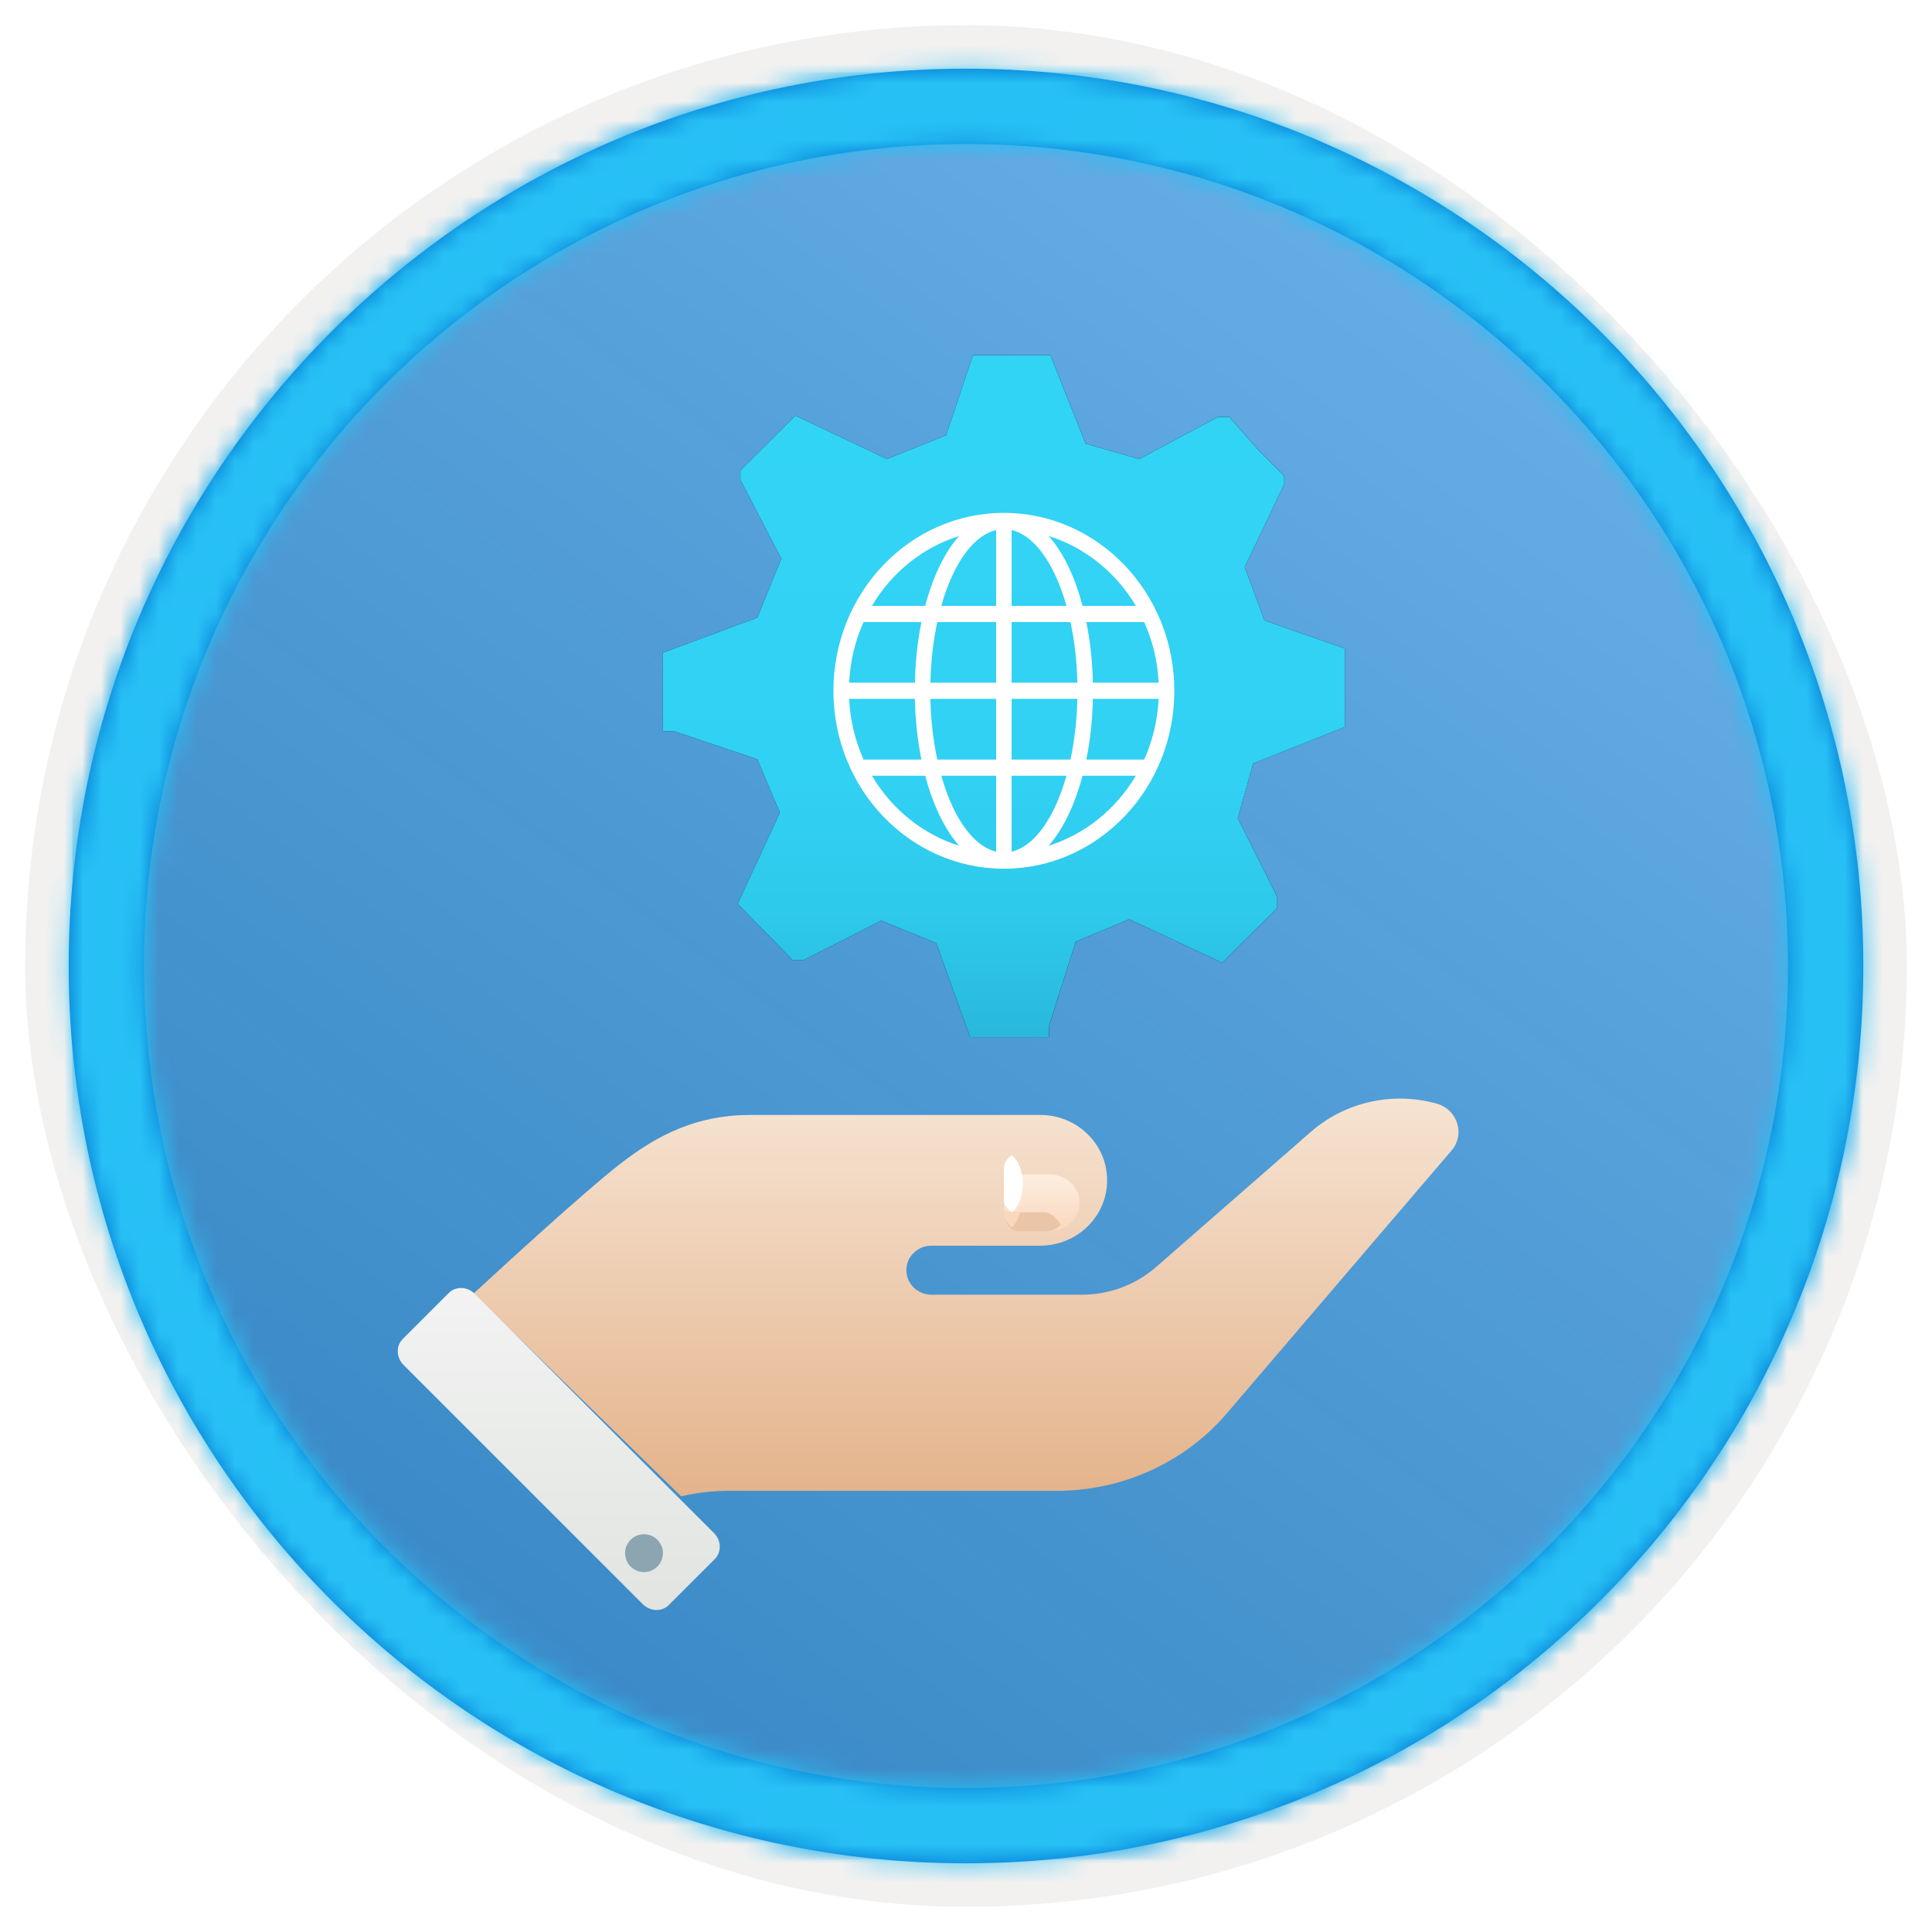 <?xml version="1.0" encoding="UTF-8"?>
<svg width="102px" height="102px" viewBox="0 0 102 102" version="1.1" xmlns="http://www.w3.org/2000/svg" xmlns:xlink="http://www.w3.org/1999/xlink">
    <title>Examine Microsoft Azure security, privacy, compliance and trust/describe-azure-governance-methodologies</title>
    <defs>
        <rect id="path-1" x="0" y="0" width="94.34" height="94.34" rx="47.17"></rect>
        <filter x="-2.9%" y="-2.9%" width="106.4%" height="106.4%" filterUnits="objectBoundingBox" id="filter-3">
            <feMorphology radius="2.5" operator="dilate" in="SourceAlpha" result="shadowSpreadOuter1"></feMorphology>
            <feOffset dx="0.5" dy="0.5" in="shadowSpreadOuter1" result="shadowOffsetOuter1"></feOffset>
            <feMorphology radius="1" operator="erode" in="SourceAlpha" result="shadowInner"></feMorphology>
            <feOffset dx="0.5" dy="0.5" in="shadowInner" result="shadowInner"></feOffset>
            <feComposite in="shadowOffsetOuter1" in2="shadowInner" operator="out" result="shadowOffsetOuter1"></feComposite>
            <feColorMatrix values="0 0 0 0 0.822   0 0 0 0 0.832   0 0 0 0 0.836  0 0 0 1 0" type="matrix" in="shadowOffsetOuter1"></feColorMatrix>
        </filter>
        <linearGradient x1="77.83%" y1="11.2%" x2="-99.689%" y2="253.808%" id="linearGradient-4">
            <stop stop-color="#FFFFFF" offset="0%"></stop>
            <stop stop-color="#000000" stop-opacity="0.5" offset="100%"></stop>
        </linearGradient>
        <rect id="path-5" x="0" y="0" width="94.34" height="94.34"></rect>
        <rect id="path-6" x="0" y="0" width="94.34" height="94.34"></rect>
        <path d="M48.113,0.739 C74.277,0.739 95.487,21.949 95.487,48.113 C95.487,74.277 74.277,95.487 48.113,95.487 C21.949,95.487 0.739,74.277 0.739,48.113 C0.739,21.949 21.949,0.739 48.113,0.739 Z M48.113,4.717 C24.146,4.717 4.717,24.146 4.717,48.113 C4.717,72.08 24.146,91.509 48.113,91.509 C72.08,91.509 91.509,72.08 91.509,48.113 C91.509,24.146 72.08,4.717 48.113,4.717 Z" id="path-7"></path>
        <filter x="-33.3%" y="-36.2%" width="166.7%" height="169.8%" filterUnits="objectBoundingBox" id="filter-9">
            <feOffset dx="0" dy="2" in="SourceAlpha" result="shadowOffsetOuter1"></feOffset>
            <feGaussianBlur stdDeviation="2" in="shadowOffsetOuter1" result="shadowBlurOuter1"></feGaussianBlur>
            <feColorMatrix values="0 0 0 0 0   0 0 0 0 0   0 0 0 0 0  0 0 0 0.1 0" type="matrix" in="shadowBlurOuter1" result="shadowMatrixOuter1"></feColorMatrix>
            <feMerge>
                <feMergeNode in="shadowMatrixOuter1"></feMergeNode>
                <feMergeNode in="SourceGraphic"></feMergeNode>
            </feMerge>
        </filter>
        <linearGradient x1="50%" y1="125.699%" x2="50%" y2="6.868%" id="linearGradient-10">
            <stop stop-color="#198AB3" offset="0%"></stop>
            <stop stop-color="#198AB3" offset="0%"></stop>
            <stop stop-color="#22A5CB" offset="11%"></stop>
            <stop stop-color="#29BADE" offset="23%"></stop>
            <stop stop-color="#2EC9EB" offset="37%"></stop>
            <stop stop-color="#31D1F3" offset="53%"></stop>
            <stop stop-color="#32D4F5" offset="100%"></stop>
        </linearGradient>
        <path d="M20.455,-0.245 L22.314,4.421 L25.14,5.236 L29.306,3.014 L29.901,3.014 L31.463,4.792 L32.802,6.125 L32.802,6.57 L30.719,10.94 L31.76,13.755 L36,15.236 L36,19.384 L31.165,21.31 L30.347,24.199 L32.43,28.347 L32.43,28.94 L29.529,31.829 L24.62,29.532 L21.793,30.718 L20.38,35.162 L20.38,35.755 L16.215,35.755 L14.43,30.792 L11.529,29.607 L7.438,31.681 L6.843,31.681 L3.942,28.718 L6.174,23.903 L4.983,21.088 L0.595,19.607 L0,19.607 L0,15.458 L4.983,13.607 L6.248,10.495 L4.091,6.347 L4.091,5.829 L6.992,2.94 L11.826,5.236 L14.95,3.977 L16.364,-0.245 L20.455,-0.245 Z" id="path-11"></path>
        <filter x="0.0%" y="0.0%" width="100.0%" height="100.0%" filterUnits="objectBoundingBox" id="filter-12">
            <feOffset dx="0" dy="0" in="SourceAlpha" result="shadowOffsetOuter1"></feOffset>
            <feColorMatrix values="0 0 0 0 0   0 0 0 0 0   0 0 0 0 0  0 0 0 0.1 0" type="matrix" in="shadowOffsetOuter1"></feColorMatrix>
        </filter>
        <filter x="-66.7%" y="-63.2%" width="233.3%" height="226.3%" filterUnits="objectBoundingBox" id="filter-13">
            <feOffset dx="0" dy="2" in="SourceAlpha" result="shadowOffsetOuter1"></feOffset>
            <feGaussianBlur stdDeviation="2" in="shadowOffsetOuter1" result="shadowBlurOuter1"></feGaussianBlur>
            <feColorMatrix values="0 0 0 0 0   0 0 0 0 0   0 0 0 0 0  0 0 0 0.1 0" type="matrix" in="shadowBlurOuter1" result="shadowMatrixOuter1"></feColorMatrix>
            <feMerge>
                <feMergeNode in="shadowMatrixOuter1"></feMergeNode>
                <feMergeNode in="SourceGraphic"></feMergeNode>
            </feMerge>
        </filter>
        <filter x="-21.4%" y="-49.2%" width="142.9%" height="196.9%" filterUnits="objectBoundingBox" id="filter-14">
            <feOffset dx="0" dy="2" in="SourceAlpha" result="shadowOffsetOuter1"></feOffset>
            <feGaussianBlur stdDeviation="2" in="shadowOffsetOuter1" result="shadowBlurOuter1"></feGaussianBlur>
            <feColorMatrix values="0 0 0 0 0   0 0 0 0 0   0 0 0 0 0  0 0 0 0.099 0" type="matrix" in="shadowBlurOuter1" result="shadowMatrixOuter1"></feColorMatrix>
            <feMerge>
                <feMergeNode in="shadowMatrixOuter1"></feMergeNode>
                <feMergeNode in="SourceGraphic"></feMergeNode>
            </feMerge>
        </filter>
        <linearGradient x1="50%" y1="0%" x2="50%" y2="100%" id="linearGradient-15">
            <stop stop-color="#F6E4D3" offset="0%"></stop>
            <stop stop-color="#E4B38B" offset="100%"></stop>
        </linearGradient>
        <linearGradient x1="50%" y1="0%" x2="50%" y2="100%" id="linearGradient-16">
            <stop stop-color="#F2F3F2" offset="0%"></stop>
            <stop stop-color="#E1E4E1" offset="100%"></stop>
        </linearGradient>
        <linearGradient x1="50%" y1="0%" x2="50%" y2="100%" id="linearGradient-17">
            <stop stop-color="#FDEEE0" offset="0%"></stop>
            <stop stop-color="#F9D8BE" offset="100%"></stop>
        </linearGradient>
    </defs>
    <g id="Badges" stroke="none" stroke-width="1" fill="none" fill-rule="evenodd">
        <g id="Examine-Microsoft-Azure-security,-privacy,-compliance-and-trust" transform="translate(-159, -319)">
            <g id="Examine-Microsoft-Azure-security,-privacy,-compliance-and-trust/describe-azure-governance-methodologies" transform="translate(160, 320)">
                <g id="Badge-Plates/Circle">
                    <g id="BG" transform="translate(2.83, 2.83)">
                        <mask id="mask-2" fill="white">
                            <use xlink:href="#path-1"></use>
                        </mask>
                        <g>
                            <use fill="black" fill-opacity="1" filter="url(#filter-3)" xlink:href="#path-1"></use>
                            <rect stroke="#F2F1F0" stroke-width="2.5" x="-1.25" y="-1.25" width="96.84" height="96.84" rx="48.42"></rect>
                        </g>
                        <g id="Colors/Azure/BG-Solid-Badges" mask="url(#mask-2)">
                            <g id="Rectangle">
                                <use fill="#0078D4" xlink:href="#path-5"></use>
                                <use fill-opacity="0.4" fill="url(#linearGradient-4)" xlink:href="#path-5"></use>
                            </g>
                            <g id="Rectangle-Copy">
                                <use fill="#0078D4" xlink:href="#path-6"></use>
                                <use fill-opacity="0.4" fill="url(#linearGradient-4)" xlink:href="#path-6"></use>
                            </g>
                        </g>
                    </g>
                    <g id="Border" transform="translate(1.887, 1.887)">
                        <mask id="mask-8" fill="white">
                            <use xlink:href="#path-7"></use>
                        </mask>
                        <use id="Boarder" fill="#0078D4" fill-rule="nonzero" xlink:href="#path-7"></use>
                        <g id="Colors/Azure/Border" mask="url(#mask-8)" fill="#27C0F5">
                            <g transform="translate(-1.887, -1.887)" id="Rectangle">
                                <rect x="0" y="0" width="100" height="100"></rect>
                            </g>
                        </g>
                    </g>
                </g>
                <g id="Group-2" transform="translate(34, 16)" fill-rule="nonzero">
                    <g id="Gear" filter="url(#filter-9)" transform="translate(0, -0)">
                        <g id="Combined-Shape">
                            <use fill="black" fill-opacity="1" filter="url(#filter-12)" xlink:href="#path-11"></use>
                            <use fill="url(#linearGradient-10)" xlink:href="#path-11"></use>
                        </g>
                    </g>
                    <g id="noun_Globe_1779095" filter="url(#filter-13)" transform="translate(9, 8)" fill="#FFFFFF">
                        <g id="Group">
                            <path d="M9,0.077 C13.966,0.077 18,4.288 18,9.471 C18,14.653 13.966,18.864 9,18.864 C4.034,18.864 2.04545457e-08,14.653 2.04545457e-08,9.471 C2.04545457e-08,4.288 4.034,0.077 9,0.077 Z M9.409,0.985 L9.409,4.987 L12.305,4.987 C12.132,4.376 11.925,3.813 11.691,3.32 C11.059,1.989 10.256,1.183 9.409,0.985 Z M8.591,0.985 C7.744,1.183 6.941,1.989 6.309,3.32 C6.075,3.813 5.868,4.376 5.695,4.987 L8.591,4.987 L8.591,0.985 Z M11.365,1.298 C11.764,1.75 12.118,2.305 12.42,2.939 C12.71,3.55 12.957,4.24 13.155,4.987 L15.967,4.987 C14.929,3.232 13.298,1.905 11.365,1.298 Z M6.635,1.298 C4.702,1.905 3.071,3.232 2.033,4.987 L4.845,4.987 C5.043,4.24 5.29,3.55 5.58,2.939 C5.882,2.305 6.236,1.75 6.635,1.298 Z M16.408,5.841 L13.353,5.841 C13.555,6.834 13.674,7.914 13.698,9.044 L17.169,9.044 C17.115,7.901 16.85,6.822 16.408,5.841 Z M12.516,5.841 L9.409,5.841 L9.409,9.044 L12.88,9.044 C12.854,7.903 12.726,6.82 12.516,5.841 Z M8.591,5.841 L5.484,5.841 C5.274,6.82 5.146,7.903 5.12,9.044 L8.591,9.044 L8.591,5.841 Z M4.647,5.841 L1.592,5.841 C1.15,6.822 0.885,7.901 0.831,9.044 L4.302,9.044 C4.326,7.914 4.445,6.834 4.647,5.841 L4.647,5.841 Z M17.169,9.898 L13.698,9.898 C13.674,11.029 13.555,12.107 13.353,13.1 L16.408,13.1 C16.848,12.121 17.115,11.038 17.169,9.898 Z M12.88,9.898 L9.409,9.898 L9.409,13.1 L12.516,13.1 C12.726,12.12 12.854,11.039 12.88,9.898 Z M8.591,9.898 L5.12,9.898 C5.146,11.039 5.274,12.12 5.484,13.1 L8.591,13.1 L8.591,9.898 Z M4.302,9.898 L0.831,9.898 C0.885,11.038 1.152,12.121 1.592,13.1 L4.647,13.1 C4.445,12.107 4.326,11.029 4.302,9.898 L4.302,9.898 Z M15.967,13.954 L13.155,13.954 C12.957,14.7 12.71,15.385 12.42,15.995 C12.118,16.63 11.764,17.196 11.365,17.65 C13.298,17.043 14.929,15.709 15.967,13.954 Z M12.305,13.954 L9.409,13.954 L9.409,17.963 C10.256,17.765 11.059,16.952 11.691,15.622 C11.926,15.127 12.132,14.567 12.305,13.954 Z M8.591,13.954 L5.695,13.954 C5.868,14.567 6.074,15.127 6.309,15.622 C6.941,16.952 7.744,17.765 8.591,17.963 L8.591,13.954 L8.591,13.954 Z M4.845,13.954 L2.033,13.954 C3.071,15.709 4.702,17.043 6.635,17.65 C6.236,17.196 5.882,16.63 5.58,15.995 C5.29,15.385 5.043,14.7 4.845,13.954 Z" id="Shape"></path>
                        </g>
                    </g>
                </g>
                <g id="Group-7" filter="url(#filter-14)" transform="translate(20, 55.34)">
                    <path d="M54.848,-0.075 C52.537,-0.719 50.048,-0.17 48.246,1.383 L40.013,8.573 C38.936,9.502 37.548,10.014 36.111,10.014 L28.176,10.014 C27.445,10.014 26.851,9.434 26.851,8.72 C26.851,8.005 27.445,7.426 28.176,7.426 C28.176,7.426 33.709,7.426 33.918,7.426 C35.869,7.426 37.451,5.88 37.451,3.974 C37.451,2.068 35.869,0.523 33.918,0.523 C33.709,0.523 26.493,0.523 24.202,0.523 C22.91,0.523 20.004,0.523 18.625,0.523 C15.816,0.523 13.736,1.549 11.7,3.139 C9.889,4.554 5.872,8.227 4,9.954 L14.961,20.66 C15.692,20.487 16.536,20.368 17.499,20.368 L34.801,20.368 C38.173,20.368 41.382,18.947 43.605,16.47 L55.58,2.464 C56.38,1.615 55.983,0.242 54.848,-0.075" id="Fill-168" fill="url(#linearGradient-15)"></path>
                    <path d="M16.738,23.969 L14.309,26.398 C13.942,26.765 13.327,26.744 12.935,26.352 L0.308,13.725 C-0.084,13.333 -0.105,12.719 0.262,12.352 L2.691,9.923 C3.058,9.556 3.673,9.576 4.065,9.968 L16.692,22.596 C17.084,22.987 17.105,23.602 16.738,23.969" id="Fill-169" fill="url(#linearGradient-16)"></path>
                    <path d="M14,23.66 C14,24.212 13.552,24.66 13,24.66 C12.448,24.66 12,24.212 12,23.66 C12,23.108 12.448,22.66 13,22.66 C13.552,22.66 14,23.108 14,23.66" id="Fill-176" fill="#8BA6B1"></path>
                    <path d="M32,4.41 C32,3.996 32.358,3.66 32.8,3.66 L34.4,3.66 C35.284,3.66 36,4.332 36,5.16 C36,5.988 35.284,6.66 34.4,6.66 L32.8,6.66 C32.358,6.66 32,6.324 32,5.91 L32,4.41 Z" id="Fill-180" fill="url(#linearGradient-17)"></path>
                    <path d="M32.736,6.66 L34.208,6.66 C34.5,6.66 34.771,6.541 35,6.341 C34.799,5.945 34.472,5.66 34.054,5.66 L32,5.66 C32,6.212 32.33,6.66 32.736,6.66" id="Fill-181" fill="#EAC5A7"></path>
                    <path d="M33,4.16 C33,3.497 32.766,2.929 32.43,2.66 C32.176,2.811 32,3.046 32,3.327 L32,4.994 C32,5.273 32.176,5.509 32.43,5.66 C32.766,5.392 33,4.824 33,4.16" id="Fill-182" fill="#FFFFFE"></path>
                    <path d="M32.43,6.459 C32.61,6.286 32.758,6.003 32.859,5.66 L32,5.66 C32,5.995 32.176,6.278 32.43,6.459" id="Fill-183" fill="#F9D8BE"></path>
                </g>
            </g>
        </g>
    </g>
</svg>